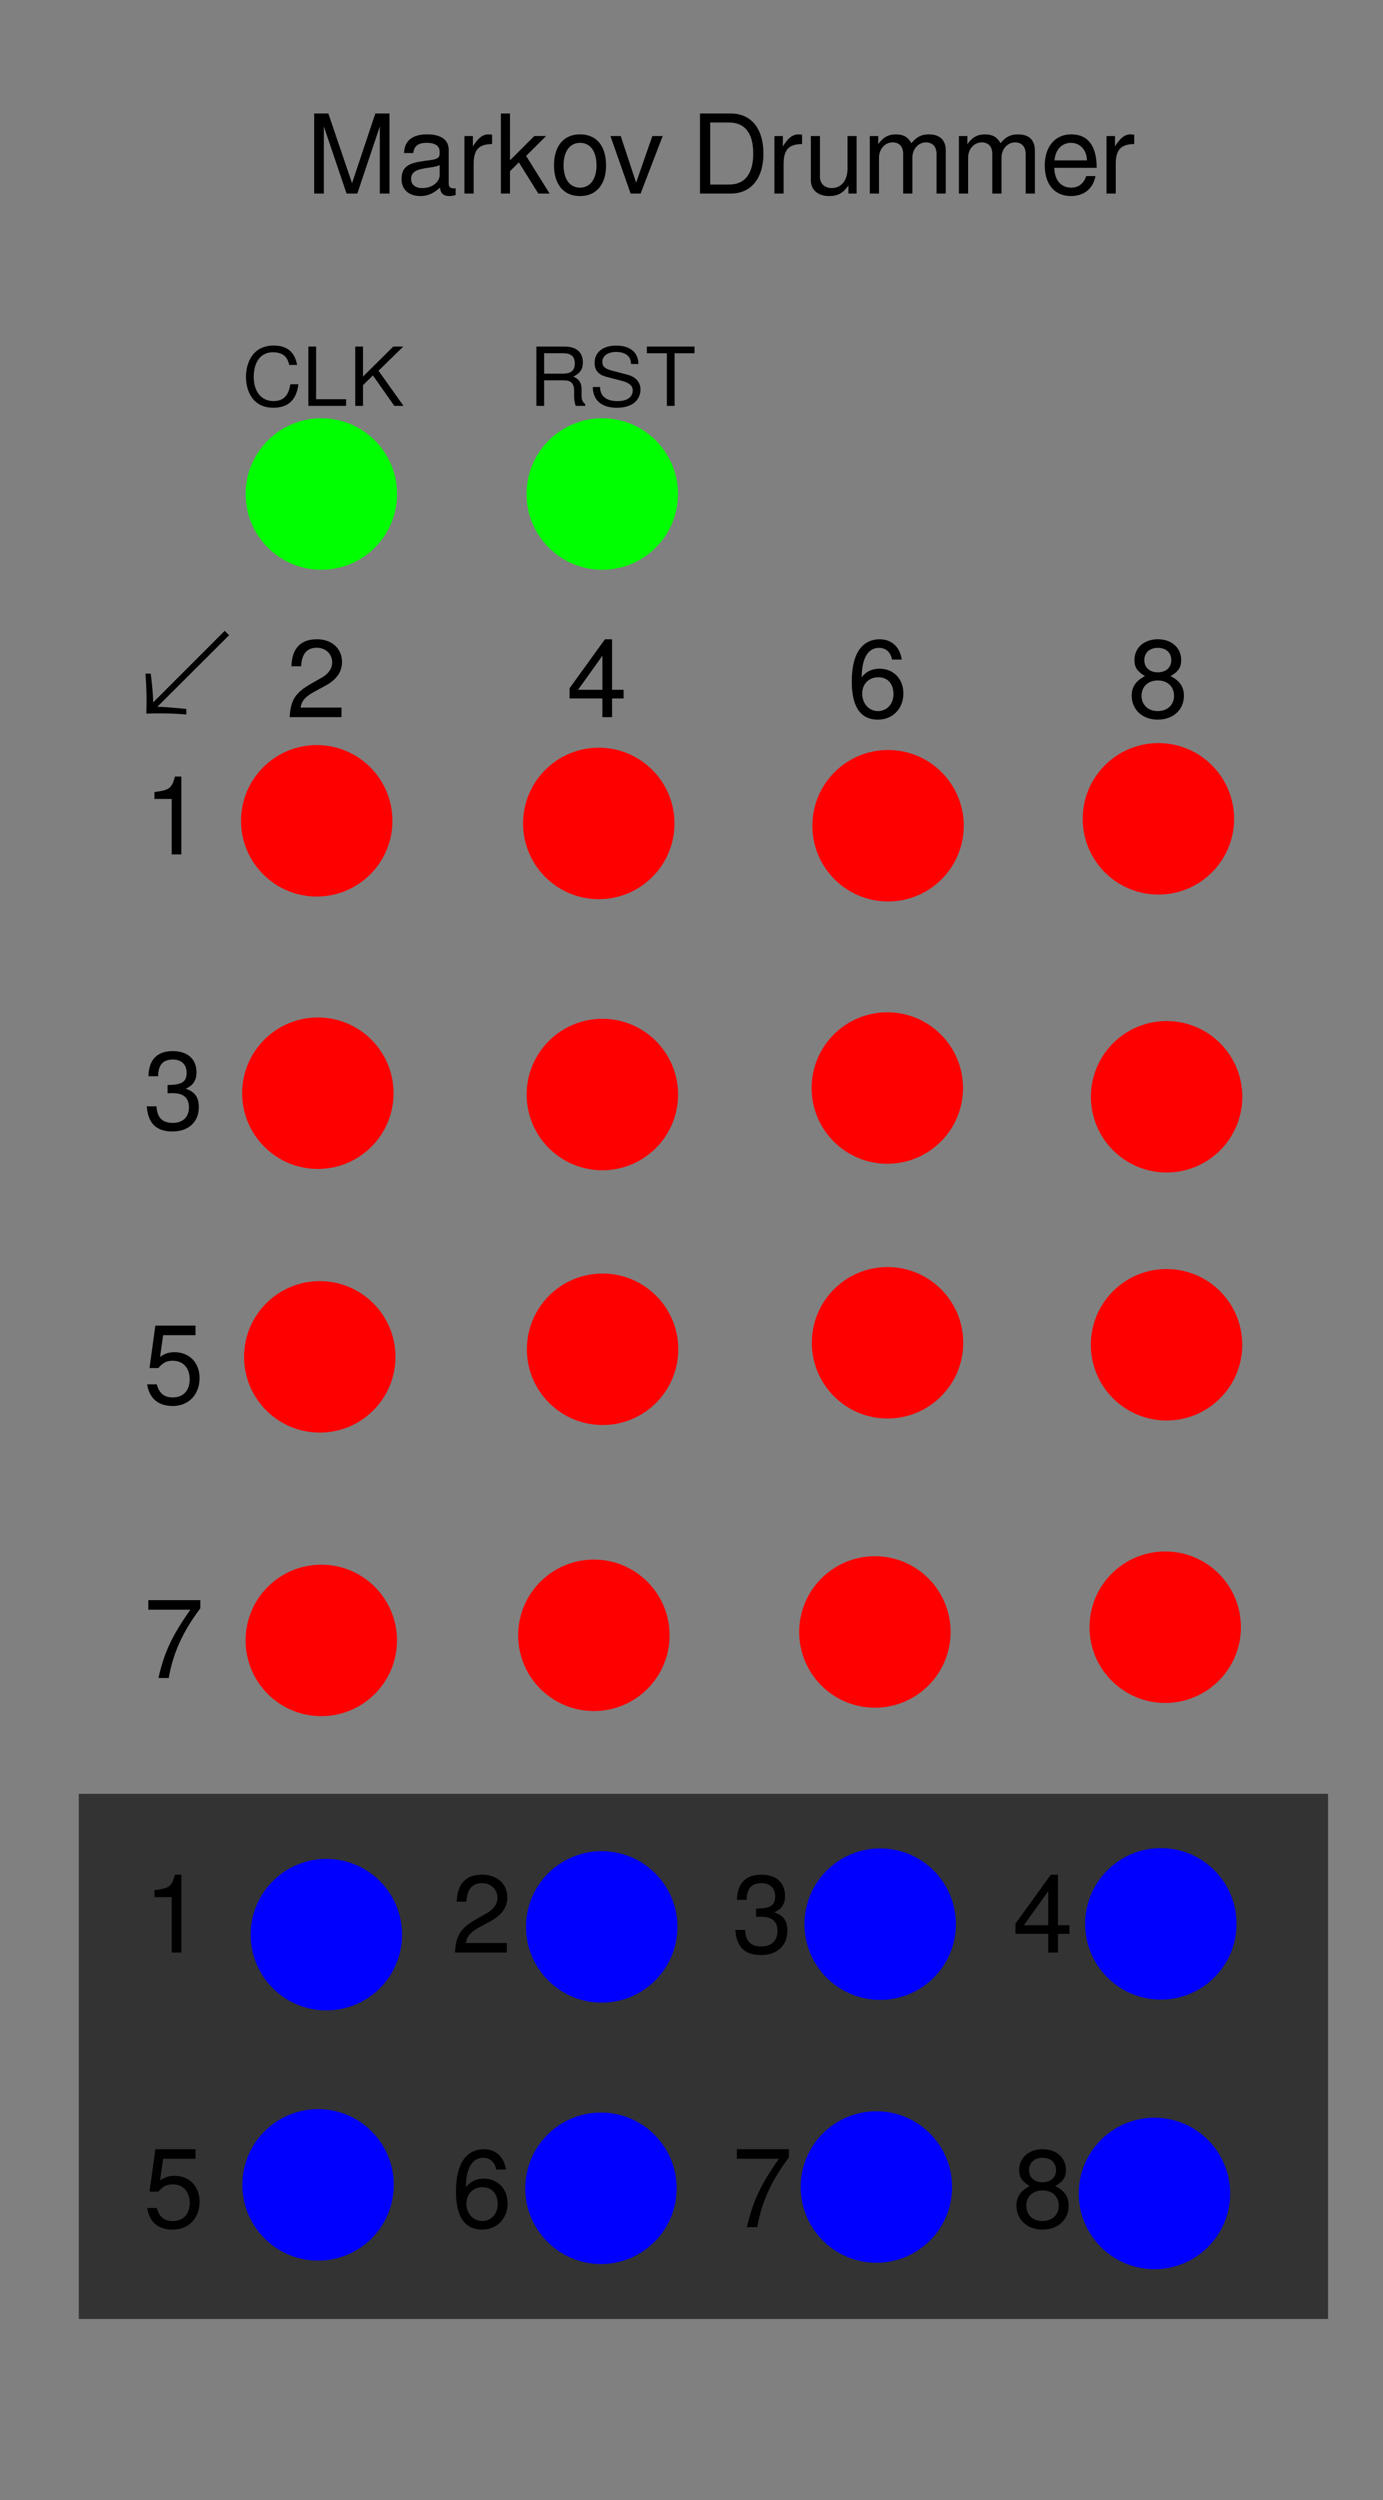 <?xml version="1.0" encoding="UTF-8" standalone="no"?>
<!-- Created with Inkscape (http://www.inkscape.org/) -->

<svg
   width="71.12mm"
   height="128.5mm"
   viewBox="0 0 71.12 128.5"
   version="1.1"
   id="svg5"
   inkscape:version="1.2.2 (b0a8486541, 2022-12-01)"
   sodipodi:docname="MarkovDrummer.svg"
   xmlns:inkscape="http://www.inkscape.org/namespaces/inkscape"
   xmlns:sodipodi="http://sodipodi.sourceforge.net/DTD/sodipodi-0.dtd"
   xmlns="http://www.w3.org/2000/svg"
   xmlns:svg="http://www.w3.org/2000/svg">
  <sodipodi:namedview
     id="namedview7"
     pagecolor="#ffffff"
     bordercolor="#000000"
     borderopacity="0.25"
     inkscape:showpageshadow="2"
     inkscape:pageopacity="0.0"
     inkscape:pagecheckerboard="0"
     inkscape:deskcolor="#d1d1d1"
     inkscape:document-units="mm"
     showgrid="false"
     inkscape:zoom="1.1893044"
     inkscape:cx="181.19835"
     inkscape:cy="222.39891"
     inkscape:window-width="1600"
     inkscape:window-height="884"
     inkscape:window-x="0"
     inkscape:window-y="16"
     inkscape:window-maximized="1"
     inkscape:current-layer="layer2" />
  <defs
     id="defs2" />
  <g
     inkscape:label="Layer 1"
     inkscape:groupmode="layer"
     id="layer1">
    <rect
       style="fill:#808080;stroke-width:0.173"
       id="rect251"
       width="71.12"
       height="128.5"
       x="8.8817842e-15"
       y="5.3290705e-15"
       inkscape:label="background" />
    <rect
       style="fill:#333333;stroke-width:0.429"
       id="rect1809"
       width="64.244"
       height="26.992"
       x="4.051"
       y="92.203"
       inkscape:label="output background" />
    <g
       aria-label="Markov Drummer"
       id="text646"
       style="font-size:5.644px;stroke-width:0.265"
       inkscape:label="title">
      <path
         d="m 18.375,9.949 1.157,-3.449 v 3.449 h 0.497 V 5.834 h -0.728 l -1.197,3.584 -1.219,-3.584 h -0.728 v 4.115 h 0.497 v -3.449 l 1.168,3.449 z"
         id="path1163" />
      <path
         d="m 20.779,7.866 h 0.474 c 0.04,-0.361 0.254,-0.525 0.694,-0.525 0.423,0 0.66,0.158 0.66,0.44 v 0.124 c 0,0.198 -0.119,0.282 -0.491,0.327 -0.864,0.113 -1.468,0.181 -1.468,0.971 0,0.536 0.373,0.875 0.971,0.875 0.373,0 0.672,-0.13 1.005,-0.435 0.034,0.299 0.181,0.435 0.485,0.435 0.096,0 0.169,-0.011 0.322,-0.051 V 9.673 c -0.051,0.011 -0.073,0.011 -0.102,0.011 -0.164,0 -0.254,-0.085 -0.254,-0.231 V 7.714 c 0,-0.525 -0.384,-0.807 -1.112,-0.807 -0.531,0 -1.157,0.158 -1.185,0.96 z m 0.943,1.801 c -0.367,0 -0.581,-0.175 -0.581,-0.474 0,-0.649 0.988,-0.485 1.468,-0.706 v 0.531 c 0,0.282 -0.327,0.649 -0.886,0.649 z"
         id="path1165" />
      <path
         d="M 25.306,7.404 V 6.924 c -0.079,-0.011 -0.119,-0.017 -0.181,-0.017 -0.305,0 -0.536,0.181 -0.807,0.621 V 6.992 h -0.435 v 2.958 h 0.474 V 8.414 c 0,-0.83 0.378,-0.999 0.948,-1.01 z"
         id="path1167" />
      <path
         d="m 26.226,5.834 h -0.468 v 4.115 h 0.468 V 8.798 l 0.457,-0.452 0.999,1.603 h 0.581 l -1.208,-1.936 1.027,-1.022 h -0.604 l -1.253,1.253 z"
         id="path1169" />
      <path
         d="m 29.822,6.907 c -0.83,0 -1.332,0.593 -1.332,1.586 0,0.993 0.497,1.586 1.338,1.586 0.83,0 1.338,-0.593 1.338,-1.564 0,-1.022 -0.491,-1.609 -1.343,-1.609 z m 0.006,0.435 c 0.531,0 0.847,0.435 0.847,1.168 0,0.694 -0.327,1.135 -0.847,1.135 -0.525,0 -0.847,-0.435 -0.847,-1.151 0,-0.711 0.322,-1.151 0.847,-1.151 z"
         id="path1171" />
      <path
         d="M 32.943,9.949 34.078,6.992 H 33.547 L 32.712,9.39 31.921,6.992 H 31.391 l 1.039,2.958 z"
         id="path1173" />
      <path
         d="m 35.997,9.949 h 1.586 c 1.039,0 1.676,-0.779 1.676,-2.06 0,-1.276 -0.632,-2.055 -1.676,-2.055 H 35.997 Z M 36.522,9.486 V 6.297 h 0.971 c 0.813,0 1.242,0.548 1.242,1.597 0,1.039 -0.429,1.592 -1.242,1.592 z"
         id="path1175" />
      <path
         d="M 41.246,7.404 V 6.924 c -0.079,-0.011 -0.119,-0.017 -0.181,-0.017 -0.305,0 -0.536,0.181 -0.807,0.621 V 6.992 h -0.435 v 2.958 h 0.474 V 8.414 c 0,-0.83 0.378,-0.999 0.948,-1.01 z"
         id="path1177" />
      <path
         d="M 44.051,9.949 V 6.992 h -0.468 v 1.676 c 0,0.604 -0.316,0.999 -0.807,0.999 -0.373,0 -0.61,-0.226 -0.61,-0.581 V 6.992 h -0.468 v 2.28 c 0,0.491 0.367,0.807 0.943,0.807 0.435,0 0.711,-0.152 0.988,-0.542 v 0.412 z"
         id="path1179" />
      <path
         d="m 44.729,6.992 v 2.958 h 0.474 V 8.092 c 0,-0.429 0.31,-0.773 0.694,-0.773 0.35,0 0.548,0.214 0.548,0.593 v 2.038 h 0.474 V 8.092 c 0,-0.429 0.31,-0.773 0.694,-0.773 0.344,0 0.548,0.22 0.548,0.593 v 2.038 h 0.474 v -2.218 c 0,-0.531 -0.305,-0.824 -0.858,-0.824 -0.395,0 -0.632,0.119 -0.909,0.452 -0.175,-0.316 -0.412,-0.452 -0.796,-0.452 -0.395,0 -0.655,0.147 -0.909,0.502 V 6.992 Z"
         id="path1181" />
      <path
         d="m 49.312,6.992 v 2.958 h 0.474 V 8.092 c 0,-0.429 0.31,-0.773 0.694,-0.773 0.35,0 0.548,0.214 0.548,0.593 v 2.038 h 0.474 V 8.092 c 0,-0.429 0.31,-0.773 0.694,-0.773 0.344,0 0.548,0.22 0.548,0.593 v 2.038 h 0.474 v -2.218 c 0,-0.531 -0.305,-0.824 -0.858,-0.824 -0.395,0 -0.632,0.119 -0.909,0.452 -0.175,-0.316 -0.412,-0.452 -0.796,-0.452 -0.395,0 -0.655,0.147 -0.909,0.502 V 6.992 Z"
         id="path1183" />
      <path
         d="m 56.396,8.628 c 0,-1.072 -0.401,-1.722 -1.315,-1.722 -0.824,0 -1.355,0.632 -1.355,1.603 0,0.971 0.514,1.569 1.343,1.569 0.677,0 1.146,-0.384 1.264,-1.027 h -0.474 c -0.13,0.389 -0.395,0.593 -0.773,0.593 -0.548,0 -0.858,-0.412 -0.869,-1.016 z M 54.228,8.245 c 0.04,-0.548 0.373,-0.903 0.847,-0.903 0.485,0 0.818,0.395 0.818,0.903 z"
         id="path1185" />
      <path
         d="M 58.326,7.404 V 6.924 c -0.079,-0.011 -0.119,-0.017 -0.181,-0.017 -0.305,0 -0.536,0.181 -0.807,0.621 V 6.992 h -0.435 v 2.958 h 0.474 V 8.414 c 0,-0.83 0.378,-0.999 0.948,-1.01 z"
         id="path1187" />
    </g>
  </g>
  <g
     inkscape:groupmode="layer"
     id="layer2"
     inkscape:label="components"
     style="display:inline">
    <circle
       style="display:inline;fill:#0000ff;stroke-width:0.265"
       id="path2787-83-7-1-3"
       cx="59.367"
       cy="112.744"
       r="3.893"
       inkscape:label="out 8" />
    <circle
       style="display:inline;fill:#0000ff;stroke-width:0.265"
       id="path2787-83-5-7"
       cx="45.068"
       cy="112.411"
       r="3.893"
       inkscape:label="out 7" />
    <circle
       style="display:inline;fill:#0000ff;stroke-width:0.265"
       id="path2787-83-7-1"
       cx="30.904"
       cy="112.478"
       r="3.893"
       inkscape:label="out 6" />
    <circle
       style="display:inline;fill:#0000ff;stroke-width:0.265"
       id="path2787-8-0"
       cx="16.357"
       cy="112.302"
       r="3.893"
       inkscape:label="out 5" />
    <circle
       style="display:inline;fill:#0000ff;stroke-width:0.265"
       id="path2787-83-6"
       cx="59.696"
       cy="98.886"
       r="3.893"
       inkscape:label="out 4" />
    <circle
       style="display:inline;fill:#0000ff;stroke-width:0.265"
       id="path2787-7"
       cx="45.263"
       cy="98.901"
       r="3.893"
       inkscape:label="out 3" />
    <circle
       style="display:inline;fill:#0000ff;stroke-width:0.265"
       id="path2787-7-3"
       cx="30.942"
       cy="99.042"
       r="3.893"
       inkscape:label="out 2" />
    <circle
       style="display:inline;fill:#0000ff;stroke-width:0.265"
       id="path2787-7-6"
       cx="16.782"
       cy="99.441"
       r="3.893"
       inkscape:label="out 1" />
    <circle
       style="display:inline;fill:#ff0000;stroke-width:0.265"
       id="path2787-83-5"
       cx="59.921"
       cy="83.638"
       r="3.893"
       inkscape:label="8-7" />
    <circle
       style="display:inline;fill:#ff0000;stroke-width:0.265"
       id="path2787-83-7"
       cx="44.991"
       cy="83.883"
       r="3.893"
       inkscape:label="6-7" />
    <circle
       style="display:inline;fill:#ff0000;stroke-width:0.265"
       id="path2787-83"
       cx="30.54"
       cy="84.055"
       r="3.893"
       inkscape:label="4-7" />
    <circle
       style="display:inline;fill:#ff0000;stroke-width:0.265"
       id="path2787-83-75"
       cx="16.522"
       cy="84.317"
       r="3.893"
       inkscape:label="2-7" />
    <circle
       style="display:inline;fill:#ff0000;stroke-width:0.265"
       id="path2787-83-3"
       cx="16.444"
       cy="69.742"
       r="3.893"
       inkscape:label="2-5" />
    <circle
       style="display:inline;fill:#ff0000;stroke-width:0.265"
       id="path2787-83-56"
       cx="30.987"
       cy="69.353"
       r="3.893"
       inkscape:label="4-5" />
    <circle
       style="display:inline;fill:#ff0000;stroke-width:0.265"
       id="path2787-83-2"
       cx="45.641"
       cy="69.019"
       r="3.893"
       inkscape:label="6-5" />
    <circle
       style="display:inline;fill:#ff0000;stroke-width:0.265"
       id="path2787-83-3-2"
       cx="16.345"
       cy="56.191"
       r="3.893"
       inkscape:label="2-3" />
    <circle
       style="display:inline;fill:#ff0000;stroke-width:0.265"
       id="path2787-83-56-7"
       cx="30.976"
       cy="56.259"
       r="3.893"
       inkscape:label="4-3" />
    <circle
       style="display:inline;fill:#ff0000;stroke-width:0.265"
       id="path2787-83-2-0"
       cx="45.63"
       cy="55.925"
       r="3.893"
       inkscape:label="6-3" />
    <circle
       style="display:inline;fill:#ff0000;stroke-width:0.265"
       id="path2787-83-9"
       cx="59.989"
       cy="69.121"
       r="3.893"
       inkscape:label="8-5" />
    <circle
       style="display:inline;fill:#ff0000;stroke-width:0.265"
       id="path2787-83-1"
       cx="59.992"
       cy="56.374"
       r="3.893"
       inkscape:label="8-3" />
    <circle
       style="display:inline;fill:#ff0000;stroke-width:0.265"
       id="path2787-83-3-2-9"
       cx="16.288"
       cy="42.19"
       r="3.893"
       inkscape:label="2-1" />
    <circle
       style="display:inline;fill:#ff0000;stroke-width:0.265"
       id="path2787-83-56-7-3"
       cx="30.792"
       cy="42.325"
       r="3.893"
       inkscape:label="4-1" />
    <circle
       style="display:inline;fill:#ff0000;stroke-width:0.265"
       id="path2787-83-2-0-6"
       cx="45.668"
       cy="42.443"
       r="3.893"
       inkscape:label="6-1" />
    <circle
       style="display:inline;fill:#ff0000;stroke-width:0.265"
       id="path2787-83-1-0"
       cx="59.57"
       cy="42.088"
       r="3.893"
       inkscape:label="8-1" />
    <circle
       style="display:inline;fill:#00ff00;stroke-width:0.265"
       id="path2787-0"
       cx="30.971"
       cy="25.393"
       r="3.893"
       inkscape:label="reset" />
    <circle
       style="display:inline;fill:#00ff00;stroke-width:0.265"
       id="path2787"
       cx="16.525"
       cy="25.393"
       r="3.893"
       inkscape:label="clk" />
    <g
       aria-label="↙  2        4        6        8 1  3  5  7  1         2        3        4  5         6        7        8"
       id="text1000"
       style="font-size:5.644px;stroke-width:0.265"
       inkscape:label="Labels"
       transform="translate(-0.474,-6.041)">
      <path
         d="m 12.03,38.465 -3.68,3.68 v -0.023 c 0,-0.327 -0.068,-1.039 -0.124,-1.456 H 7.955 c 0.034,0.508 0.056,0.926 0.056,1.366 0,0.214 -0.011,0.44 -0.011,0.689 0.248,-0.011 0.474,-0.011 0.689,-0.011 0.44,0 0.858,0.011 1.366,0.056 V 42.484 C 9.625,42.439 8.914,42.371 8.598,42.371 H 8.564 L 12.256,38.691 Z"
         id="path1128" />
      <path
         d="m 15.462,40.288 h 0.497 c 0.023,-0.373 0.119,-0.954 0.807,-0.954 0.452,0 0.79,0.322 0.79,0.751 0,0.316 -0.186,0.587 -0.542,0.79 L 16.495,41.169 c -0.835,0.474 -1.078,0.852 -1.123,1.733 h 2.664 v -0.491 h -2.105 c 0.051,-0.327 0.22,-0.553 0.722,-0.824 l 0.564,-0.305 c 0.559,-0.305 0.847,-0.717 0.847,-1.208 0,-0.694 -0.525,-1.174 -1.281,-1.174 -0.548,0 -1.287,0.181 -1.321,1.389 z"
         id="path1130" />
      <path
         d="m 31.452,41.942 v 0.96 h 0.497 v -0.96 h 0.593 v -0.446 h -0.593 v -2.596 h -0.367 l -1.818,2.517 v 0.525 z m 0,-0.446 h -1.253 l 1.253,-1.75 z"
         id="path1132" />
      <path
         d="m 44.277,41.078 c 0,1.129 0.344,1.953 1.343,1.953 0.762,0 1.31,-0.564 1.31,-1.349 0,-0.745 -0.508,-1.27 -1.225,-1.27 -0.395,0 -0.706,0.152 -0.92,0.446 0.006,-0.976 0.322,-1.518 0.892,-1.518 0.35,0 0.593,0.22 0.672,0.604 h 0.497 c -0.096,-0.655 -0.525,-1.044 -1.135,-1.044 -0.587,0 -1.434,0.327 -1.434,2.179 z M 45.642,40.853 c 0.48,0 0.779,0.333 0.779,0.869 0,0.502 -0.339,0.869 -0.796,0.869 -0.463,0 -0.813,-0.384 -0.813,-0.897 0,-0.497 0.339,-0.841 0.83,-0.841 z"
         id="path1134" />
      <path
         d="m 60.668,40.796 c 0.412,-0.248 0.548,-0.452 0.548,-0.83 0,-0.627 -0.491,-1.067 -1.202,-1.067 -0.706,0 -1.202,0.44 -1.202,1.067 0,0.373 0.135,0.576 0.542,0.83 -0.457,0.22 -0.683,0.553 -0.683,0.993 0,0.734 0.553,1.242 1.343,1.242 0.79,0 1.343,-0.508 1.343,-1.236 0,-0.446 -0.226,-0.779 -0.689,-0.999 z m -0.655,-1.456 c 0.423,0 0.694,0.248 0.694,0.638 0,0.373 -0.277,0.621 -0.694,0.621 -0.418,0 -0.694,-0.248 -0.694,-0.627 0,-0.384 0.277,-0.632 0.694,-0.632 z m 0,1.676 c 0.497,0 0.835,0.316 0.835,0.785 0,0.474 -0.339,0.79 -0.847,0.79 -0.485,0 -0.824,-0.322 -0.824,-0.79 0,-0.468 0.339,-0.785 0.835,-0.785 z"
         id="path1136" />
      <path
         d="m 9.304,47.107 v 2.85 H 9.8 V 45.955 H 9.473 c -0.175,0.615 -0.288,0.7 -1.056,0.796 v 0.356 z"
         id="path1138" />
      <path
         d="m 9.366,60.501 c 0.44,0 0.706,0.26 0.706,0.683 0,0.519 -0.322,0.615 -0.982,0.627 v 0.423 h 0.062 l 0.209,-0.006 c 0.548,0 0.83,0.248 0.83,0.728 0,0.502 -0.31,0.802 -0.83,0.802 -0.542,0 -0.807,-0.271 -0.841,-0.852 H 8.022 c 0.062,0.869 0.485,1.293 1.321,1.293 0.824,0 1.355,-0.491 1.355,-1.247 0,-0.508 -0.198,-0.79 -0.677,-0.954 0.373,-0.147 0.559,-0.429 0.559,-0.83 0,-0.689 -0.457,-1.101 -1.219,-1.101 -0.807,0 -1.236,0.44 -1.253,1.293 H 8.604 C 8.615,60.924 8.734,60.501 9.366,60.501 Z"
         id="path1140" />
      <path
         d="M 10.528,74.177 H 8.463 L 8.163,76.356 h 0.457 c 0.231,-0.277 0.423,-0.373 0.734,-0.373 0.536,0 0.875,0.367 0.875,0.96 0,0.576 -0.333,0.926 -0.875,0.926 -0.435,0 -0.7,-0.22 -0.818,-0.672 H 8.039 c 0.051,0.26 0.198,1.112 1.326,1.112 0.807,0 1.372,-0.587 1.372,-1.434 0,-0.79 -0.525,-1.332 -1.293,-1.332 -0.282,0 -0.508,0.073 -0.739,0.243 l 0.158,-1.118 h 1.665 z"
         id="path1142" />
      <path
         d="M 10.777,88.288 H 8.101 v 0.491 H 10.263 C 9.309,90.14 8.92,90.975 8.621,92.29 H 9.151 C 9.371,91.009 9.874,89.908 10.777,88.706 Z"
         id="path1144" />
      <path
         d="m 9.304,103.551 v 2.85 h 0.497 v -4.002 H 9.473 c -0.175,0.615 -0.288,0.7 -1.056,0.796 v 0.356 z"
         id="path1146" />
      <path
         d="m 23.962,103.788 h 0.497 c 0.023,-0.373 0.119,-0.954 0.807,-0.954 0.452,0 0.79,0.322 0.79,0.751 0,0.316 -0.186,0.587 -0.542,0.79 l -0.519,0.294 c -0.835,0.474 -1.078,0.852 -1.123,1.733 h 2.664 v -0.491 h -2.105 c 0.051,-0.327 0.22,-0.553 0.722,-0.824 l 0.564,-0.305 c 0.559,-0.305 0.847,-0.717 0.847,-1.208 0,-0.694 -0.525,-1.174 -1.281,-1.174 -0.548,0 -1.287,0.181 -1.321,1.389 z"
         id="path1148" />
      <path
         d="m 39.631,102.834 c 0.44,0 0.706,0.26 0.706,0.683 0,0.519 -0.322,0.615 -0.982,0.627 v 0.423 h 0.062 l 0.209,-0.006 c 0.548,0 0.83,0.248 0.83,0.728 0,0.502 -0.31,0.802 -0.83,0.802 -0.542,0 -0.807,-0.271 -0.841,-0.852 H 38.288 c 0.062,0.869 0.485,1.293 1.321,1.293 0.824,0 1.355,-0.491 1.355,-1.247 0,-0.508 -0.198,-0.79 -0.677,-0.954 0.373,-0.147 0.559,-0.429 0.559,-0.83 0,-0.689 -0.457,-1.101 -1.219,-1.101 -0.807,0 -1.236,0.44 -1.253,1.293 h 0.497 c 0.011,-0.435 0.13,-0.858 0.762,-0.858 z"
         id="path1150" />
      <path
         d="m 54.38,105.442 v 0.96 h 0.497 v -0.96 h 0.593 v -0.446 h -0.593 v -2.596 h -0.367 l -1.818,2.517 v 0.525 z m 0,-0.446 h -1.253 l 1.253,-1.75 z"
         id="path1152" />
      <path
         d="M 10.528,116.511 H 8.463 l -0.299,2.179 h 0.457 c 0.231,-0.277 0.423,-0.373 0.734,-0.373 0.536,0 0.875,0.367 0.875,0.96 0,0.576 -0.333,0.926 -0.875,0.926 -0.435,0 -0.7,-0.22 -0.818,-0.672 H 8.039 c 0.051,0.26 0.198,1.112 1.326,1.112 0.807,0 1.372,-0.587 1.372,-1.434 0,-0.79 -0.525,-1.332 -1.293,-1.332 -0.282,0 -0.508,0.073 -0.739,0.243 l 0.158,-1.118 h 1.665 z"
         id="path1154" />
      <path
         d="m 23.923,118.689 c 0,1.129 0.344,1.953 1.343,1.953 0.762,0 1.31,-0.564 1.31,-1.349 0,-0.745 -0.508,-1.27 -1.225,-1.27 -0.395,0 -0.706,0.152 -0.92,0.446 0.006,-0.976 0.322,-1.518 0.892,-1.518 0.35,0 0.593,0.22 0.672,0.604 h 0.497 c -0.096,-0.655 -0.525,-1.044 -1.135,-1.044 -0.587,0 -1.434,0.327 -1.434,2.179 z m 1.366,-0.226 c 0.48,0 0.779,0.333 0.779,0.869 0,0.502 -0.339,0.869 -0.796,0.869 -0.463,0 -0.813,-0.384 -0.813,-0.897 0,-0.497 0.339,-0.841 0.83,-0.841 z"
         id="path1156" />
      <path
         d="m 41.042,116.511 h -2.675 v 0.491 h 2.162 c -0.954,1.36 -1.343,2.196 -1.643,3.511 h 0.531 c 0.22,-1.281 0.722,-2.382 1.626,-3.584 z"
         id="path1158" />
      <path
         d="m 54.741,118.407 c 0.412,-0.248 0.548,-0.452 0.548,-0.83 0,-0.627 -0.491,-1.067 -1.202,-1.067 -0.706,0 -1.202,0.44 -1.202,1.067 0,0.373 0.135,0.576 0.542,0.83 -0.457,0.22 -0.683,0.553 -0.683,0.993 0,0.734 0.553,1.242 1.343,1.242 0.79,0 1.343,-0.508 1.343,-1.236 0,-0.446 -0.226,-0.779 -0.689,-0.999 z m -0.655,-1.456 c 0.423,0 0.694,0.248 0.694,0.638 0,0.373 -0.277,0.621 -0.694,0.621 -0.418,0 -0.694,-0.248 -0.694,-0.627 0,-0.384 0.277,-0.632 0.694,-0.632 z m 0,1.676 c 0.497,0 0.835,0.316 0.835,0.785 0,0.474 -0.339,0.79 -0.847,0.79 -0.485,0 -0.824,-0.322 -0.824,-0.79 0,-0.468 0.339,-0.785 0.835,-0.785 z"
         id="path1160" />
    </g>
    <g
       aria-label="CLK      RST"
       transform="scale(1.012,0.988)"
       id="text225"
       style="font-size:4.233px;stroke-width:0.261">
      <path
         d="m 12.498,19.609 c 0,0.631 0.279,1.604 1.393,1.604 0.754,0 1.177,-0.406 1.27,-1.223 h -0.406 c -0.093,0.584 -0.343,0.876 -0.859,0.876 -0.614,0 -1.003,-0.491 -1.003,-1.262 0,-0.792 0.373,-1.278 0.969,-1.278 0.5,0 0.745,0.229 0.834,0.66 h 0.402 c -0.123,-0.677 -0.512,-1.008 -1.19,-1.008 -1.126,0 -1.41,0.986 -1.41,1.63 z"
         id="path331" />
      <path
         d="m 16.063,18.03 h -0.394 v 3.086 h 1.918 v -0.347 h -1.524 z"
         id="path333" />
      <path
         d="m 18.446,20.037 0.504,-0.504 1.088,1.583 h 0.466 l -1.27,-1.829 1.257,-1.257 H 19.983 l -1.537,1.562 v -1.562 h -0.394 v 3.086 h 0.394 z"
         id="path335" />
      <path
         d="m 29.131,19.592 c 0.347,-0.169 0.487,-0.385 0.487,-0.737 0,-0.533 -0.334,-0.825 -0.94,-0.825 H 27.256 v 3.086 h 0.394 v -1.329 h 1.016 c 0.351,0 0.508,0.169 0.508,0.55 v 0.275 c 0,0.191 0.03,0.377 0.085,0.504 h 0.478 v -0.097 c -0.165,-0.11 -0.186,-0.288 -0.186,-0.487 0,-0.068 0.004,-0.144 0.004,-0.216 0,-0.279 -0.038,-0.559 -0.423,-0.724 z m 0.076,-0.682 c 0,0.364 -0.186,0.529 -0.605,0.529 h -0.952 v -1.063 h 0.952 c 0.33,0 0.605,0.093 0.605,0.533 z"
         id="path337" />
      <path
         d="m 31.366,20.867 c -0.699,0 -0.872,-0.398 -0.872,-0.711 v -0.021 h -0.373 c 0.013,0.876 0.686,1.079 1.219,1.079 0.965,0 1.206,-0.567 1.206,-0.944 0,-0.381 -0.237,-0.66 -0.656,-0.775 l -0.775,-0.207 c -0.373,-0.102 -0.508,-0.22 -0.508,-0.457 0,-0.313 0.275,-0.521 0.69,-0.521 0.491,0 0.766,0.224 0.77,0.627 h 0.373 c -0.004,-0.605 -0.419,-0.957 -1.13,-0.957 -0.677,0 -1.096,0.347 -1.096,0.906 0,0.377 0.199,0.614 0.605,0.72 l 0.766,0.203 c 0.389,0.102 0.567,0.258 0.567,0.5 0,0.22 -0.119,0.559 -0.787,0.559 z"
         id="path339" />
      <path
         d="m 34.279,18.377 h 1.012 v -0.347 h -2.421 v 0.347 h 1.016 v 2.739 h 0.394 z"
         id="path341" />
    </g>
  </g>
</svg>

